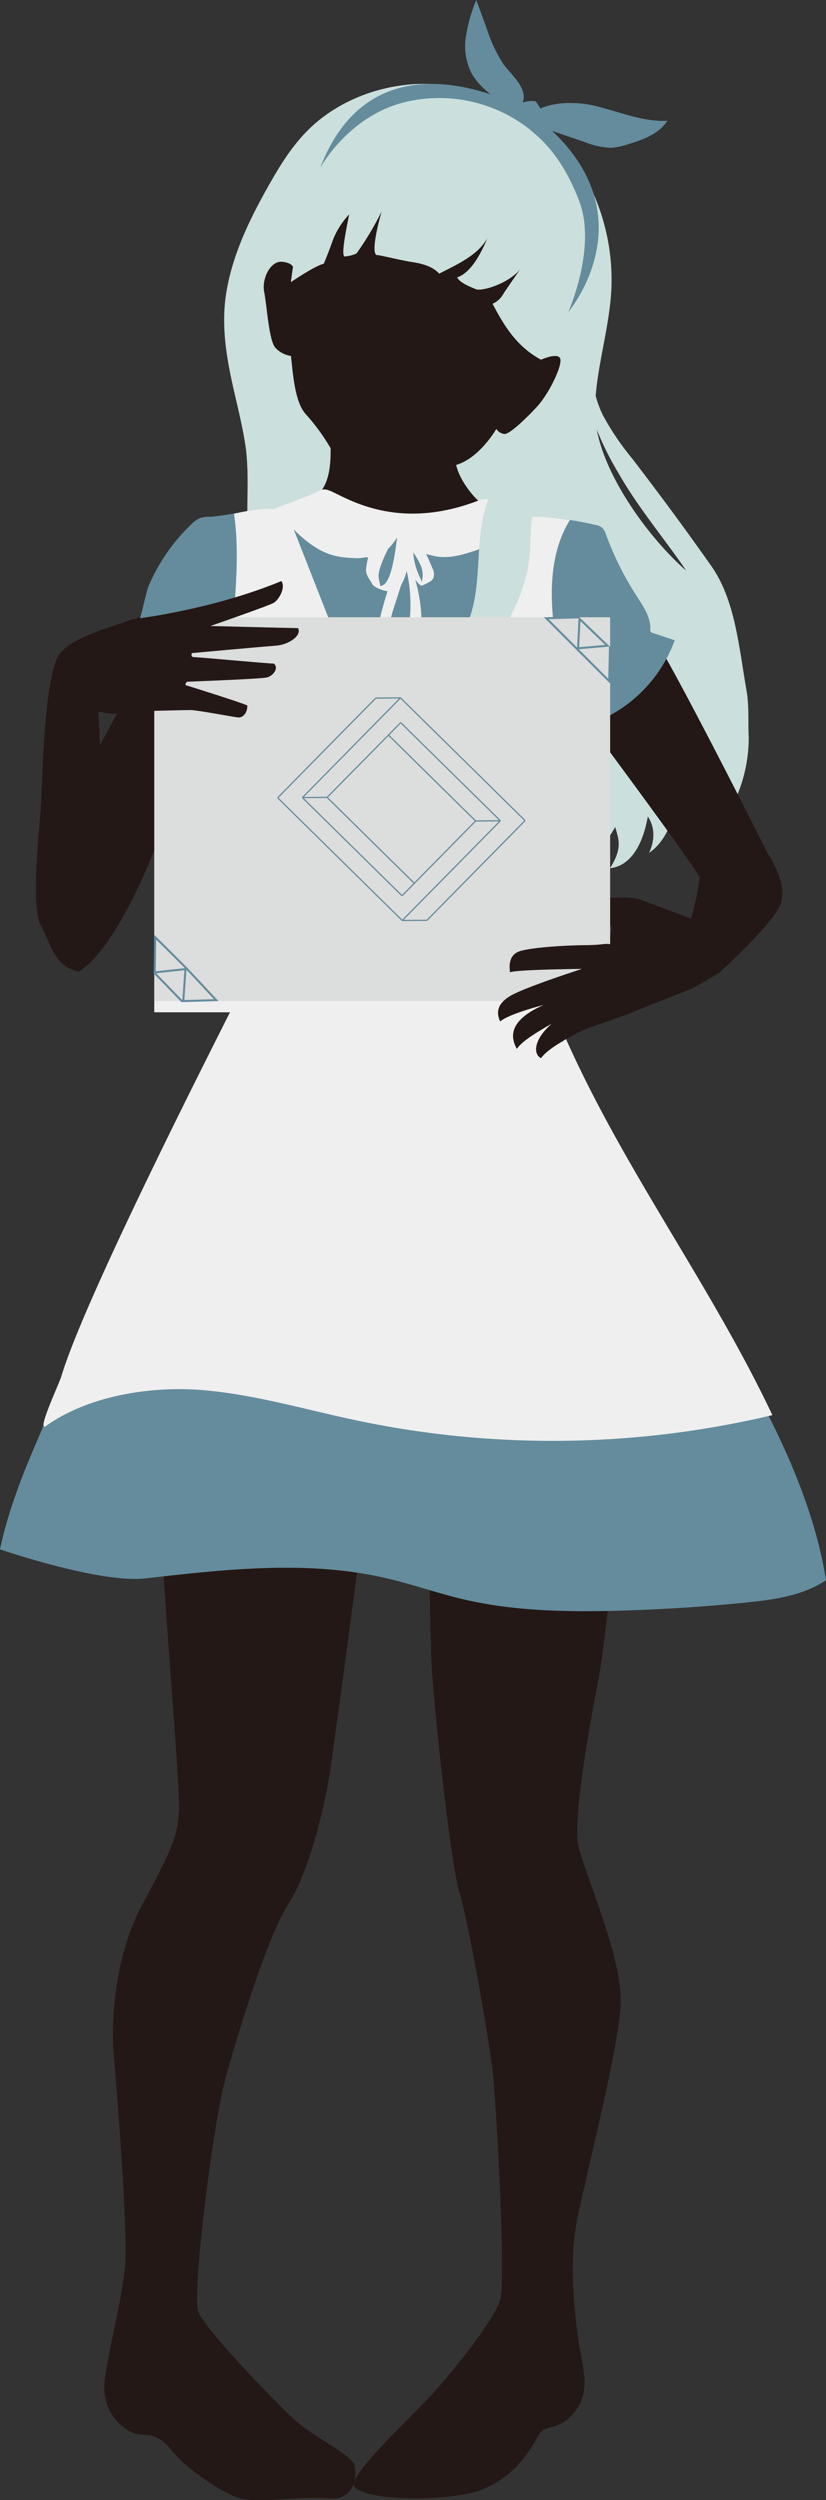 <svg xmlns="http://www.w3.org/2000/svg" viewBox="3923.104 8653.998 307.729 930.877">
  <rect x="3923.104" y="8653.998" width="307.729" height="930.877" fill="#333333" stroke="none"/>
  <defs>
    <style>
      .cls-1 {
        fill: #cbdfdc;
      }

      .cls-2 {
        fill: #231815;
      }

      .cls-3 {
        fill: #648c9c;
      }

      .cls-4 {
        fill: #efefef;
      }

      .cls-5 {
        fill: #dcdddd;
      }

      .cls-6 {
        fill: none;
        stroke: #648c9c;
        stroke-miterlimit: 10;
        stroke-width: 0.75px;
      }
    </style>
  </defs>
  <g id="maingirl-02" transform="translate(3923.104 8653.998)">
    <path id="Path_260" data-name="Path 260" class="cls-1" d="M85.186,316.544A100.6,100.6,0,0,0,86.919,332.4a46.015,46.015,0,0,0,1.692,6.354c.5,1.444,4.318,5.309,5.391,6.2,1.98,1.623,3.878,3.342,5.762,5.075-1.141-1.155-1.141-2.53-1.609-17.425.688,12.144,8.334,16.737,9.366,15.279,7.756-8.1,71.087-4.965,90.575-1.527s19.487,0,19.487,0c2.751,0,8.939-2.751,17.191-16.957,1.141,4.346,2.971,7.564-1.939,15.348,6.326-.688,11.786-6.409,14.083-19.254,4.36,6.422.454,13.533.454,13.533,14.44-9.627,12.157-42.413,12.157-42.413s14.66,12.377,17.645,27.148a55.767,55.767,0,0,0,7.33-27.945c-.275-5.927.206-11.58-.853-17.493-.949-5.364-1.692-10.755-2.641-16.118-1.829-10.466-4.318-21.317-10.548-30.146q-14.317-20.285-29.4-39.883a98.112,98.112,0,0,1-11-16.352,38.842,38.842,0,0,1-2.572-7.014c1.155-13.574,5.35-26.859,5.886-40.488a79.765,79.765,0,0,0-8.4-38.315A78.39,78.39,0,0,0,212.508,71.8a75.447,75.447,0,0,0-7.977-7.426,39.883,39.883,0,0,0-10.2-5.5,88.843,88.843,0,0,0-11.332-3.741,75.364,75.364,0,0,0-23.751-2.283c-14.688,1.073-29.169,7.1-39.47,17.617-5.749,5.872-10.081,12.941-14.11,20.079-7.151,12.639-13.615,25.979-15.857,40.336-1.678,10.741-.234,21.523,2.035,32.071,1.623,7.591,3.631,15.128,4.9,22.774,1.375,7.935,1.059,16.049.976,24.122,0,3.713,0,7.426.193,11.126.66,11,1.279,22.678-4.25,32.676l-.344.646c-3.961,7.88-5.13,17.562-6.271,26.13a208.024,208.024,0,0,0-1.857,36.114ZM227.911,181.452a110.016,110.016,0,0,0,7.949,15.967c6.959,12.254,15.884,22.967,23.888,34.382l1.5,2.187C247.715,222.187,231.308,199.8,227.911,181.452Z" transform="translate(-5.572 -21.481)"/>
    <path id="Path_261" data-name="Path 261" class="cls-2" d="M38.833,364.008c3.782,6.876,4.813,15.128,14.1,17.191,14.44-8.939,28.193-45.384,28.193-45.384l25.442-49.853,6.876.688c.344,4.126,8.939,34.959,12.611,44.132s1.829,38.04.454,46.291S98.547,448.132,93.5,463.714s-10.535,74.732-11,98.111,8.252,120.556,7.8,131.1-2.751,15.128-13.753,35.757-11.456,45.838-10.548,55.932,5.5,66.466,4.126,79.3-5.033,25.676-7.33,40.35S71.5,925.349,75.168,925.8s7.33-.454,12.377,5.969,18.8,16.036,25.676,17.878,22.458-.921,32.539,0,10.658-7.866,10.094-11.869-14.674-10.548-22-16.957-33.5-33.928-36.252-40.35,5.5-71.046,10.094-87.549,15.582-52.728,23.379-64.637,13.753-37.6,15.582-49.84S166.829,530.7,166.829,521.076c0-6.876,5.955-6.422,11.91-4.58,3.218,1.375,5.047,103.6,5.5,119.18s7.344,78.39,10.548,88.484,11.456,56.386,12.611,68.763,4.813,75.639,2.517,82.97-16.5,25.209-25.209,34.835-32.552,31.177-28.881,34.849,22,5.5,39.883,2.751,25.662-16.971,28.413-22,7.344-.921,13.753-9.173,2.3-17.425.921-28.427-2.751-25.662-.921-38.507,16.049-66.013,16.971-84.345-15.128-52.26-16.049-60.965,2.3-32.1,7.426-58.229,13.313-130.471,13.148-145.434-6.533-38.672-8.774-51.916-17.466-42.083-17.48-42.083a55.2,55.2,0,0,1,10.81-5.5c3.6-1.21,12.886-4.47,12.886-4.47s20.464-8.252,23.036-9.118,11.869-6.7,11.869-6.7,18.566-16.847,22.348-24.59-4.3-19.419-4.3-19.419-32.36-64.445-42.977-81.484c-10.314-16.5-18.566-33.529-22.692-37.476s-31.4-5.5-37.476-8.939-11.855-11.346-13.065-17.026c8.774-2.572,14.963-13.409,14.963-13.409a4.126,4.126,0,0,0,3.094,1.9c1.884,0,7.729-5.5,12.034-10.149s9.1-14.44,8.76-17.535-7.22,0-7.22,0l3.438-5.666c15.651-37.311,9.971-49,5.336-62.574s-22.183-29.747-57.417-26.474-43.665,60.512-43.665,60.512-.179-1.9-4.3-2.242-7.564,6.189-6.532,11.346,1.719,17.878,4.126,20.629a9.833,9.833,0,0,0,5.845,3.094c.688,6.189,1.375,17.191,5.5,21.66a76.041,76.041,0,0,1,9.283,12.721c0,6.533-.344,16.159-8.252,19.6s-19.941,8.252-27.505,9.627-11-1.375-16.5,4.47c-2.365,2.517-8.967,14.894-15.692,28.138l-1.155.4c-9.283,3.438-29.816,8-33.006,16.283-4.9,12.735-5.157,43.885-5.845,54.543S35.051,357.131,38.833,364.008Zm181.714,8.43c-.619.165-1.169.358-1.692.55-3.837-23.6.839-55.011,5.116-58.311,14.949-19.089,6.876-33.185,7.055-41.946,0,0,49.688,66.521,53.291,73.4a113.818,113.818,0,0,1-3.259,15.307s-15.128-5.68-18.91-7.055-10.314-.509-14.1-.688a81.95,81.95,0,0,0-16.5,2.242c-1.719.688-3.782,6.7-.344,7.041,1.884,0,10.136-1.884,11.855-1.884s3.094,2.063,6.711,2.063,1.031,7.729-2.751,8.073S226.79,370.719,220.547,372.438Zm18.731,8.073s-8.128,3.2-16.792,5.982a47.214,47.214,0,0,1-2.008-5.955A131.24,131.24,0,0,1,239.278,380.511Zm-179-96.186h7.358l-6.794,12.529Z" transform="translate(-23.609 -19.422)"/>
    <path id="Path_262" data-name="Path 262" class="cls-1" d="M192.485,119.139c-3.3,6.024-14.4,9.723-17.287,8.994-2.09-.839-6.2-2.434-7.193-4.456,5.817-1.98,9.806-10.837,12.006-16.5l-.7,1.788c-3.521,6.464-11.456,9.943-18,13.3-2.5-2.751-6.367-3.741-10.039-4.3s-12.377-2.641-12.79-2.585c-3.507.523,1.375-16.228,1.375-16.228a114.15,114.15,0,0,1-9.338,15.6,12.24,12.24,0,0,1-4.552,1.114c-1.059-1,.316-8.155,1.815-15.664a30.146,30.146,0,0,0-5.969,9.283c-1.692,4.841-3.493,9.09-3.493,9.09-3.479.825-12.267,6.876-12.267,6.876,4.36-34.12,14.069-54.323,26.873-61.543,4.03-2.269,20.629-13.161,43.156-5.666s26.13,14.083,32.484,21.825c23.957,29.348-9.283,74.264-9.283,74.264-8.774-4.745-13.464-12.006-18.085-20.849a8.6,8.6,0,0,0,4.208-4.016" transform="translate(2.307 -20.381)"/>
    <path id="Path_263" data-name="Path 263" class="cls-3" d="M198.968,172.853a5.721,5.721,0,0,1,2.627,1.086,5.886,5.886,0,0,1,1.471,2.6,116.54,116.54,0,0,0,11.5,22.981c2.627,4.057,5.639,8.485,4.91,13.258l9.187,3.067A52.1,52.1,0,0,1,192.9,248.4a24.508,24.508,0,0,0-1.169-8.334,54.777,54.777,0,0,1-22.4-22.816c-4.126-7.99-6.23-16.861-7.963-25.676-1.1-5.6-1.912-11.965,1.554-16.5C169.469,166.554,190.318,170.969,198.968,172.853Z" transform="translate(22.711 22.544)"/>
    <path id="Path_264" data-name="Path 264" class="cls-3" d="M94.172,170.584a10.163,10.163,0,0,0-3.356.468,9.929,9.929,0,0,0-3.2,2.242,68.86,68.86,0,0,0-16.077,23.269c-.77,1.87-2.751,11.36-4.635,17.26-3.782,2.393-7.385,11-10.3,14.385,6.491,3.631,18.263,9.1,23.627,14.261,1.843,1.774,4.676,1.637,6.876,2.833,5.941,3.108,12.171,2.751,18.841,3.493,1.2-2.063.66-2.751-.619-4.772-1.953-3.067-.8-4.428,1.9-6.876s4.566-7.977,7.4-10.259c3.548-2.888,5.831-6.986,8.032-11,3.741-6.794,7.564-13.849,8.087-21.578a53.637,53.637,0,0,0-.523-9.723l-1.128-9.709a5.419,5.419,0,0,0-.55-2.09C123.617,163.914,102.039,170.364,94.172,170.584Z" transform="translate(-16.25 21.829)"/>
    <path id="Path_265" data-name="Path 265" class="cls-3" d="M27.26,554.037c6.3-30.008,23.1-56.743,32.181-86.036,4.47-14.468,50.72-105.785,59.384-123.265,3.617-7.248,7.1-19.625,8.664-27.615a63.592,63.592,0,0,0,0-21.592,106.308,106.308,0,0,0-6.079-22.678c-2.145-5.5-4.758-10.92-6.079-16.7-2.6-11.373,0-23.256,3.438-34.382,4.978-16.283,11.759-32.25,22.252-45.645,0,0,47.873-10.507,64.954-2.063s25.552,54.46,25.552,54.46c8.169,9.517,8.252,23.641,5.254,35.757s-8.829,23.572-11.14,35.908c-4.47,23.778,4.277,47.832,12.872,70.455,4.69,12.377,31.989,57.142,38.411,68.5,6.876,12.13,14.083,24.053,20.973,36.169,14.908,26.2,29.692,53.8,35.881,83.575.454,2.2.866,4.428,1.21,6.656-8.719,5.8-19.542,7.261-29.967,8.32q-24.026,2.407-48.134,3.039c-19.157.481-38.507.1-57.156-4.3-9.627-2.269-18.951-5.6-28.578-7.825-29.307-6.808-59.906-3.3-89.8.082C64.351,566.772,27.26,554.037,27.26,554.037Z" transform="translate(-27.26 22.83)"/>
    <path id="Path_266" data-name="Path 266" class="cls-4" d="M136.433,172.467c.11,2.132,1.183,12.721,1.21,13.519.124,3.3,4.937,9.709,5.872,9.242a25.349,25.349,0,0,0,2.751-1.375,3.906,3.906,0,0,0,1.375-1.2,4.456,4.456,0,0,0-.261-3.919,105.408,105.408,0,0,0-5.391-11.332C141.26,176.1,136.144,167.049,136.433,172.467Zm3.809,10.4a29.761,29.761,0,0,1,2.668,4.566,8.705,8.705,0,0,1,.44,6.395,7.29,7.29,0,0,0-.715-1.912,24.933,24.933,0,0,1-2.393-9.118Z" transform="translate(13.704 22.82)"/>
    <path id="Path_267" data-name="Path 267" class="cls-4" d="M137.494,227.592c5.5-7.743,7.124-17.755,6.244-27.216a58.862,58.862,0,0,0-5.391-19.708c-.578-.275-.564.344-.743.949a3.534,3.534,0,0,0,.179,1.884,55.4,55.4,0,0,1-3.053,38.287C136.669,223.494,136.985,225.062,137.494,227.592Z" transform="translate(13.07 26.515)"/>
    <path id="Path_268" data-name="Path 268" class="cls-4" d="M133.443,216.412a12.6,12.6,0,0,0-5.267,3.562c-.5-6.56,7.674-39.965,12.02-37.971,1.375.66-.454,5.652-.7,6.56-1.073,3.809-2.379,7.564-3.576,11.346a42.262,42.262,0,0,0-1.9,9.476c-.11,1.485-.248,2.971-.371,4.47A12.377,12.377,0,0,1,133.443,216.412Z" transform="translate(10.602 27.009)"/>
    <path id="Path_269" data-name="Path 269" class="cls-4" d="M128.747,195.092c.715,1.375,7.839,4.607,10.232,1.1,2.861-4.195,3.4-9.627,3.479-14.715,0-1.843.261-7.8-1.994-9.132a2.049,2.049,0,0,0,0-1.293c-2.379-5.5-10.713,7.289-11.538,9.132a31.877,31.877,0,0,0-2.434,8.719C126.051,191.406,127.564,192.891,128.747,195.092Zm3.328-7.33a48.85,48.85,0,0,1,4.47-9.132c.316-.523.921-1.293,1.568-2.159-2.118,19.144-4.965,18.745-6.3,19.35C130.823,192.121,130.837,191.31,132.075,187.762Z" transform="translate(9.949 22.42)"/>
    <path id="Path_270" data-name="Path 270" class="cls-4" d="M235.183,171.89c-7.44,11.9-7.633,27.189-5.8,41.093s6.67,27.835,5.5,41.808c-1.472,18.415-11,35.441-12.735,53.828A90.684,90.684,0,0,0,227.4,350.1c21.853,55.987,58.05,101.962,83.2,155.088A354.5,354.5,0,0,1,155.6,507.138c-19.034-4.03-37.82-9.627-57.211-11.263s-42.812,2.118-58.6,13.478c-3.246,1.788,4.978-15.554,5.927-18.69,9.421-31.219,60.979-131.571,66.013-141.872,7.509-15.43,13.423-32.1,11.525-50.513-1.774-17.108-10.768-30.613-13.533-47.6-4.222-25.91,4.126-55.162.3-81.141,6.491-1.306,10.865-2.338,19.4-1.375l15.128,38.507c1.21,3.067,2.475,6.257,4.868,8.527,3.521,3.342,8.705,4.126,13.519,4.662,11.841,1.375,26.13,1.76,33.006-8.032,3.246-4.648,3.878-10.548,5.254-16.036,1.912-7.633,5.254-17.988,11.717-22.5C217.112,170.4,222.5,170.033,235.183,171.89Z" transform="translate(-22.843 21.706)"/>
    <path id="Path_271" data-name="Path 271" class="cls-4" d="M154.861,293.5a2.156,2.156,0,0,1-.151.605C154.751,293.913,154.806,293.706,154.861,293.5Z" transform="translate(20.567 68.882)"/>
    <path id="Path_272" data-name="Path 272" class="cls-4" d="M100.66,275.467c4.126.591,8.348,1.128,12.515,1.65,9.1,1.128,18.222,2.118,27.354,2.888a197.928,197.928,0,0,0,29.939.729,121.918,121.918,0,0,0,14.88-1.774,100.7,100.7,0,0,0,13.106-3.521v8.76a7.33,7.33,0,0,0-1.884-4,3.177,3.177,0,0,0-1.183-.825c-1.307-.4-2.6.77-3.094,2.035a39.98,39.98,0,0,1-1.21,3.892,2.874,2.874,0,0,0-4.4-3.328,5.1,5.1,0,0,0-1.678,3.589l-.468-2.365a.523.523,0,0,0-.193-.371.44.44,0,0,0-.371,0,4.608,4.608,0,0,0-2.42,1.554,18.662,18.662,0,0,0-4,7.536c-.839,2.75-1.375,5.584-2.022,8.375a58.876,58.876,0,0,0,.743-12.047,7.632,7.632,0,0,0-.729-3.424,2.861,2.861,0,0,0-2.888-1.6c-1.472.3-2.187,1.953-2.6,3.4.179-.605-2.861-2.847-3.328-3.2a3.149,3.149,0,0,0-3.534-.481c-1.953.784-5.2,1.829-6.147,3.919a3.438,3.438,0,0,0-4.58-2.5c-.4-1.554-2.613-1.98-3.988-1.128a7.275,7.275,0,0,0-2.558,3.975,62.37,62.37,0,0,0-2.022,7.385c0-1.843.385-3.672.371-5.5a6.436,6.436,0,0,0-1.967-4.965,3.342,3.342,0,0,0-4.827.481c-.55-1.279-1.375-2.751-2.751-2.751a2.943,2.943,0,0,0-2.407,1.623,22.736,22.736,0,0,1-1.527,2.641c.811-1.678-1.141-3.631-2.984-3.507a6.876,6.876,0,0,0-4.483,3.026,26.694,26.694,0,0,0-4.593,9.022l1.857-6.711a11.649,11.649,0,0,0,.605-4.043,3.837,3.837,0,0,0-2.132-3.273,2.366,2.366,0,0,0-3.2,1.554c-.715-1.6-1.884-3.452-3.631-3.273-1.265.124-2.118,1.375-2.751,2.407l-5.267,8.045a39.385,39.385,0,0,0,1.87-6.876,4.524,4.524,0,0,0-.248-3.108,2.888,2.888,0,0,0-3.3-1.059,4.8,4.8,0,0,0-2.751,2.462Z" transform="translate(-0.046 62.105)"/>
    <path id="Path_273" data-name="Path 273" class="cls-4" d="M136.42,171.29s1.6,6.876,4.126,9.173,5.735,3.672,7.743,3.136S140.711,169.859,136.42,171.29Z" transform="translate(13.704 22.98)"/>
    <path id="Path_274" data-name="Path 274" class="cls-4" d="M141.339,171.5s-5.075,13.89-13.973,13.038S137.626,169.109,141.339,171.5Z" transform="translate(9.431 23.001)"/>
    <path id="Path_275" data-name="Path 275" class="cls-4" d="M118.182,163.181a3.759,3.759,0,0,1,3.534-.413c4.593,1.141,23.888,16.3,56.028,3.864,6.354-2.462,14.757,4.978,18,5.735-1.086,4.043-5.2,5.088-8.554,7.591a41.064,41.064,0,0,1-11.236,5.5c-5.13,1.76-10.727,3.108-15.926,1.527a6.092,6.092,0,0,1-2.544-1.375c-1.554-1.554-7.922-10.878-7.509-11.153-.908.619-6.381,6.684-9.118,9.7a12.377,12.377,0,0,1-3.933,3.191,13.01,13.01,0,0,1-5.914.688,35.04,35.04,0,0,1-6.56-.784c-8.155-1.939-14.344-8.4-20.024-14.564-.426-.468-3.356-1.967-3.177-2.585S113.712,165.478,118.182,163.181Z" transform="translate(0.504 19.729)"/>
    <path id="Path_276" data-name="Path 276" class="cls-1" d="M194.941,144.15a93.656,93.656,0,0,0-11.332,38.425c-.344,5.033-.289,10.094-1.086,15.128-1.375,8.513-5.1,16.5-9.379,23.957-4,7.014-8.623,13.9-15.059,18.8-2.984,2.269-9.2,5.281-17.617.99-.646-.33-2.929-2.668-2.352-3.589,0,0,9.242,9.627,19.5-5.735,0,0-9.476,3.851-9.627,2.008,4.717-.688,8.169-7.77,10.452-11.951,7.536-13.753,3.782-30.861,8.087-45.906A44.091,44.091,0,0,1,177.7,157.325" transform="translate(14.305 12.836)"/>
    <rect id="Rectangle_77" data-name="Rectangle 77" class="cls-4" width="169.804" height="147.057" transform="translate(227.276 376.905) rotate(180)"/>
    <rect id="Rectangle_78" data-name="Rectangle 78" class="cls-5" width="169.804" height="142.862" transform="translate(227.276 372.71) rotate(180)"/>
    <path id="Path_277" data-name="Path 277" class="cls-2" d="M201.007,285.661c-1.609.248-5.377.344-5.377.344-7.454,0-20.629.8-25.181,2.2s-4.043,5.955-3.809,7.908c2.283-1.031,26.818-1.265,26.818-1.265s-21.784,7-26.941,10.2-4.813,6.533-3.548,9.393c3.2-2.861,16.269-6.189,16.269-6.189-14.66,6.422-11.69,13.189-10.081,16.393,1.719-2.407,5.157-4.923,13.024-9.393-7.151,6.3-6.725,11.566-3.975,12.831,2.063-2.984,7.935-6.216,7.935-6.216a50.06,50.06,0,0,1,13.643-6.491c4.126-1.375,23.71-8.98,23.71-8.98l5.2-2.049S212.82,283.859,201.007,285.661Z" transform="translate(23.368 65.898)"/>
    <path id="Path_278" data-name="Path 278" class="cls-2" d="M67.178,201.448s28.564-3.246,54.928-14.138c1.719,2.641-1.141,7.083-2.861,8.114s-23.613,8.623-23.613,8.623,31.521.8,32.662.8c1.485,2.751-3.438,6.189-8.362,6.533s-31.177,2.751-31.177,2.751-.688,1.5.8,1.5,27.505,2.407,29.692,2.407c2.063,1.6-.234,4.58-2.53,5.157s-29.788,1.6-29.788,1.6-1.155,1.155-.234,1.375,20.863,6.533,22.692,7.454c.11,2.641-1.582,4.648-3.438,4.47s-15.238-2.751-17.645-2.751-18.69.4-22.348.536-4.126,1.8-12.034,0C53.92,235.871,54.773,202.52,67.178,201.448Z" transform="translate(-17.255 29.033)"/>
    <path id="Path_279" data-name="Path 279" class="cls-6" d="M183.86,208.5l5.487-.468,5.474-.481-5.212-5.006-5.212-5.02-.261,5.487Z" transform="translate(31.506 32.868)"/>
    <path id="Path_280" data-name="Path 280" class="cls-6" d="M198.987,207.953l-.3,12.941L175.25,197.474l12.4-.344" transform="translate(28.275 32.718)"/>
    <path id="Path_281" data-name="Path 281" class="cls-6" d="M69.18,296.836l.165-13.106,11.58,11.511,11.153,11.924-12.267.344.811-11.9Z" transform="translate(-11.529 65.216)"/>
    <line id="Line_3" data-name="Line 3" class="cls-6" x1="10.466" y1="10.782" transform="translate(57.458 362.148)"/>
    <path id="Path_282" data-name="Path 282" class="cls-3" d="M206.431,137.644s34.093-40.1-16.022-75.571C172.1,52.666,130.957,39.6,114,83.981c0,0,11.291-20.918,34.217-25.057a54.557,54.557,0,0,1,43.321,10.314c4.126,3.438,12.515,9.957,19.02,27.271S206.431,137.644,206.431,137.644Z" transform="translate(5.29 -21.475)"/>
    <path id="Path_283" data-name="Path 283" class="cls-3" d="M173.176,64.352l3.562-.275a.743.743,0,0,0,.55-.193.729.729,0,0,0,.069-.536,13.6,13.6,0,0,0-2.407-5.226,1.76,1.76,0,0,0-.536-.605,1.568,1.568,0,0,0-.8-.165,11.552,11.552,0,0,0-6.876,1.994,30.12,30.12,0,0,1,3.548,3.7c1.224,1.2,3.081,2.09,4.621,1.375" transform="translate(25.082 -19.738)"/>
    <path id="Path_284" data-name="Path 284" class="cls-3" d="M197.108,59.556c8.155,2.132,16.256,5.391,24.672,4.951-3.136,4.9-9.1,7.069-14.674,8.747a25.8,25.8,0,0,1-6.024,1.293,26.749,26.749,0,0,1-9.751-2.008L177.043,67.67a10.754,10.754,0,0,1-4.263-2.187c-4.813-4.676,4.868-6.876,8.252-7.33a40.089,40.089,0,0,1,16.077,1.4Z" transform="translate(26.854 -19.536)"/>
    <path id="Path_285" data-name="Path 285" class="cls-3" d="M167.411,53.737a55.121,55.121,0,0,1-6.024-12.886L157.426,30a58.118,58.118,0,0,0-3.906,13.753,22.568,22.568,0,0,0,2.255,13.753,24.424,24.424,0,0,0,5.377,6.285c2.448,2.132,11.085,9.888,13.478,4.566S169.955,57.368,167.411,53.737Z" transform="translate(20.024 -30)"/>
    <g id="_群組_" data-name="&lt;群組&gt;" transform="translate(103.282 259.619)">
      <g id="_群組_2" data-name="&lt;群組&gt;">
        <g id="_群組_3" data-name="&lt;群組&gt;">
          <rect id="Rectangle_79" data-name="Rectangle 79" class="cls-3" width="9.214" height="0.454" transform="translate(36.711 0.072) rotate(-0.45)"/>
          <rect id="Rectangle_80" data-name="Rectangle 80" class="cls-3" width="9.214" height="0.454" transform="translate(46.575 82.88) rotate(-0.45)"/>
          <rect id="Rectangle_81" data-name="Rectangle 81" class="cls-3" width="0.454" height="65.119" transform="translate(45.759 0.38) rotate(-45.45)"/>
          <rect id="Rectangle_82" data-name="Rectangle 82" class="cls-3" width="0.454" height="52.095" transform="translate(45.842 9.588) rotate(-45.45)"/>
          <rect id="Rectangle_83" data-name="Rectangle 83" class="cls-3" width="0.454" height="45.576" transform="translate(18.433 37.439) rotate(-45.45)"/>
          <rect id="Rectangle_84" data-name="Rectangle 84" class="cls-3" width="0.454" height="45.576" transform="translate(41.276 14.236) rotate(-45.45)"/>
          <rect id="Rectangle_85" data-name="Rectangle 85" class="cls-3" width="0.454" height="52.095" transform="translate(9.211 37.518) rotate(-45.45)"/>
          <rect id="Rectangle_86" data-name="Rectangle 86" class="cls-3" width="0.454" height="65.119" transform="translate(0.013 37.589) rotate(-45.45)"/>
          <rect id="Rectangle_87" data-name="Rectangle 87" class="cls-3" width="52.095" height="0.454" transform="translate(0 37.265) rotate(-45.45)"/>
          <rect id="Rectangle_88" data-name="Rectangle 88" class="cls-3" width="52.095" height="0.454" transform="translate(55.627 82.87) rotate(-45.45)"/>
          <rect id="Rectangle_89" data-name="Rectangle 89" class="cls-3" width="52.095" height="0.454" transform="translate(9.221 37.183) rotate(-45.45)"/>
          <rect id="Rectangle_90" data-name="Rectangle 90" class="cls-3" width="39.071" height="0.454" transform="translate(18.429 37.114) rotate(-45.45)"/>
          <rect id="Rectangle_91" data-name="Rectangle 91" class="cls-3" width="39.071" height="0.454" transform="translate(46.345 73.73) rotate(-45.45)"/>
          <rect id="Rectangle_92" data-name="Rectangle 92" class="cls-3" width="52.095" height="0.454" transform="translate(46.416 82.942) rotate(-45.45)"/>
          <rect id="Rectangle_93" data-name="Rectangle 93" class="cls-3" width="9.214" height="0.454" transform="translate(9.374 37.115) rotate(-0.45)"/>
          <rect id="Rectangle_94" data-name="Rectangle 94" class="cls-3" width="9.214" height="0.454" transform="translate(73.913 45.823) rotate(-0.45)"/>
        </g>
      </g>
    </g>
  </g>
</svg>
